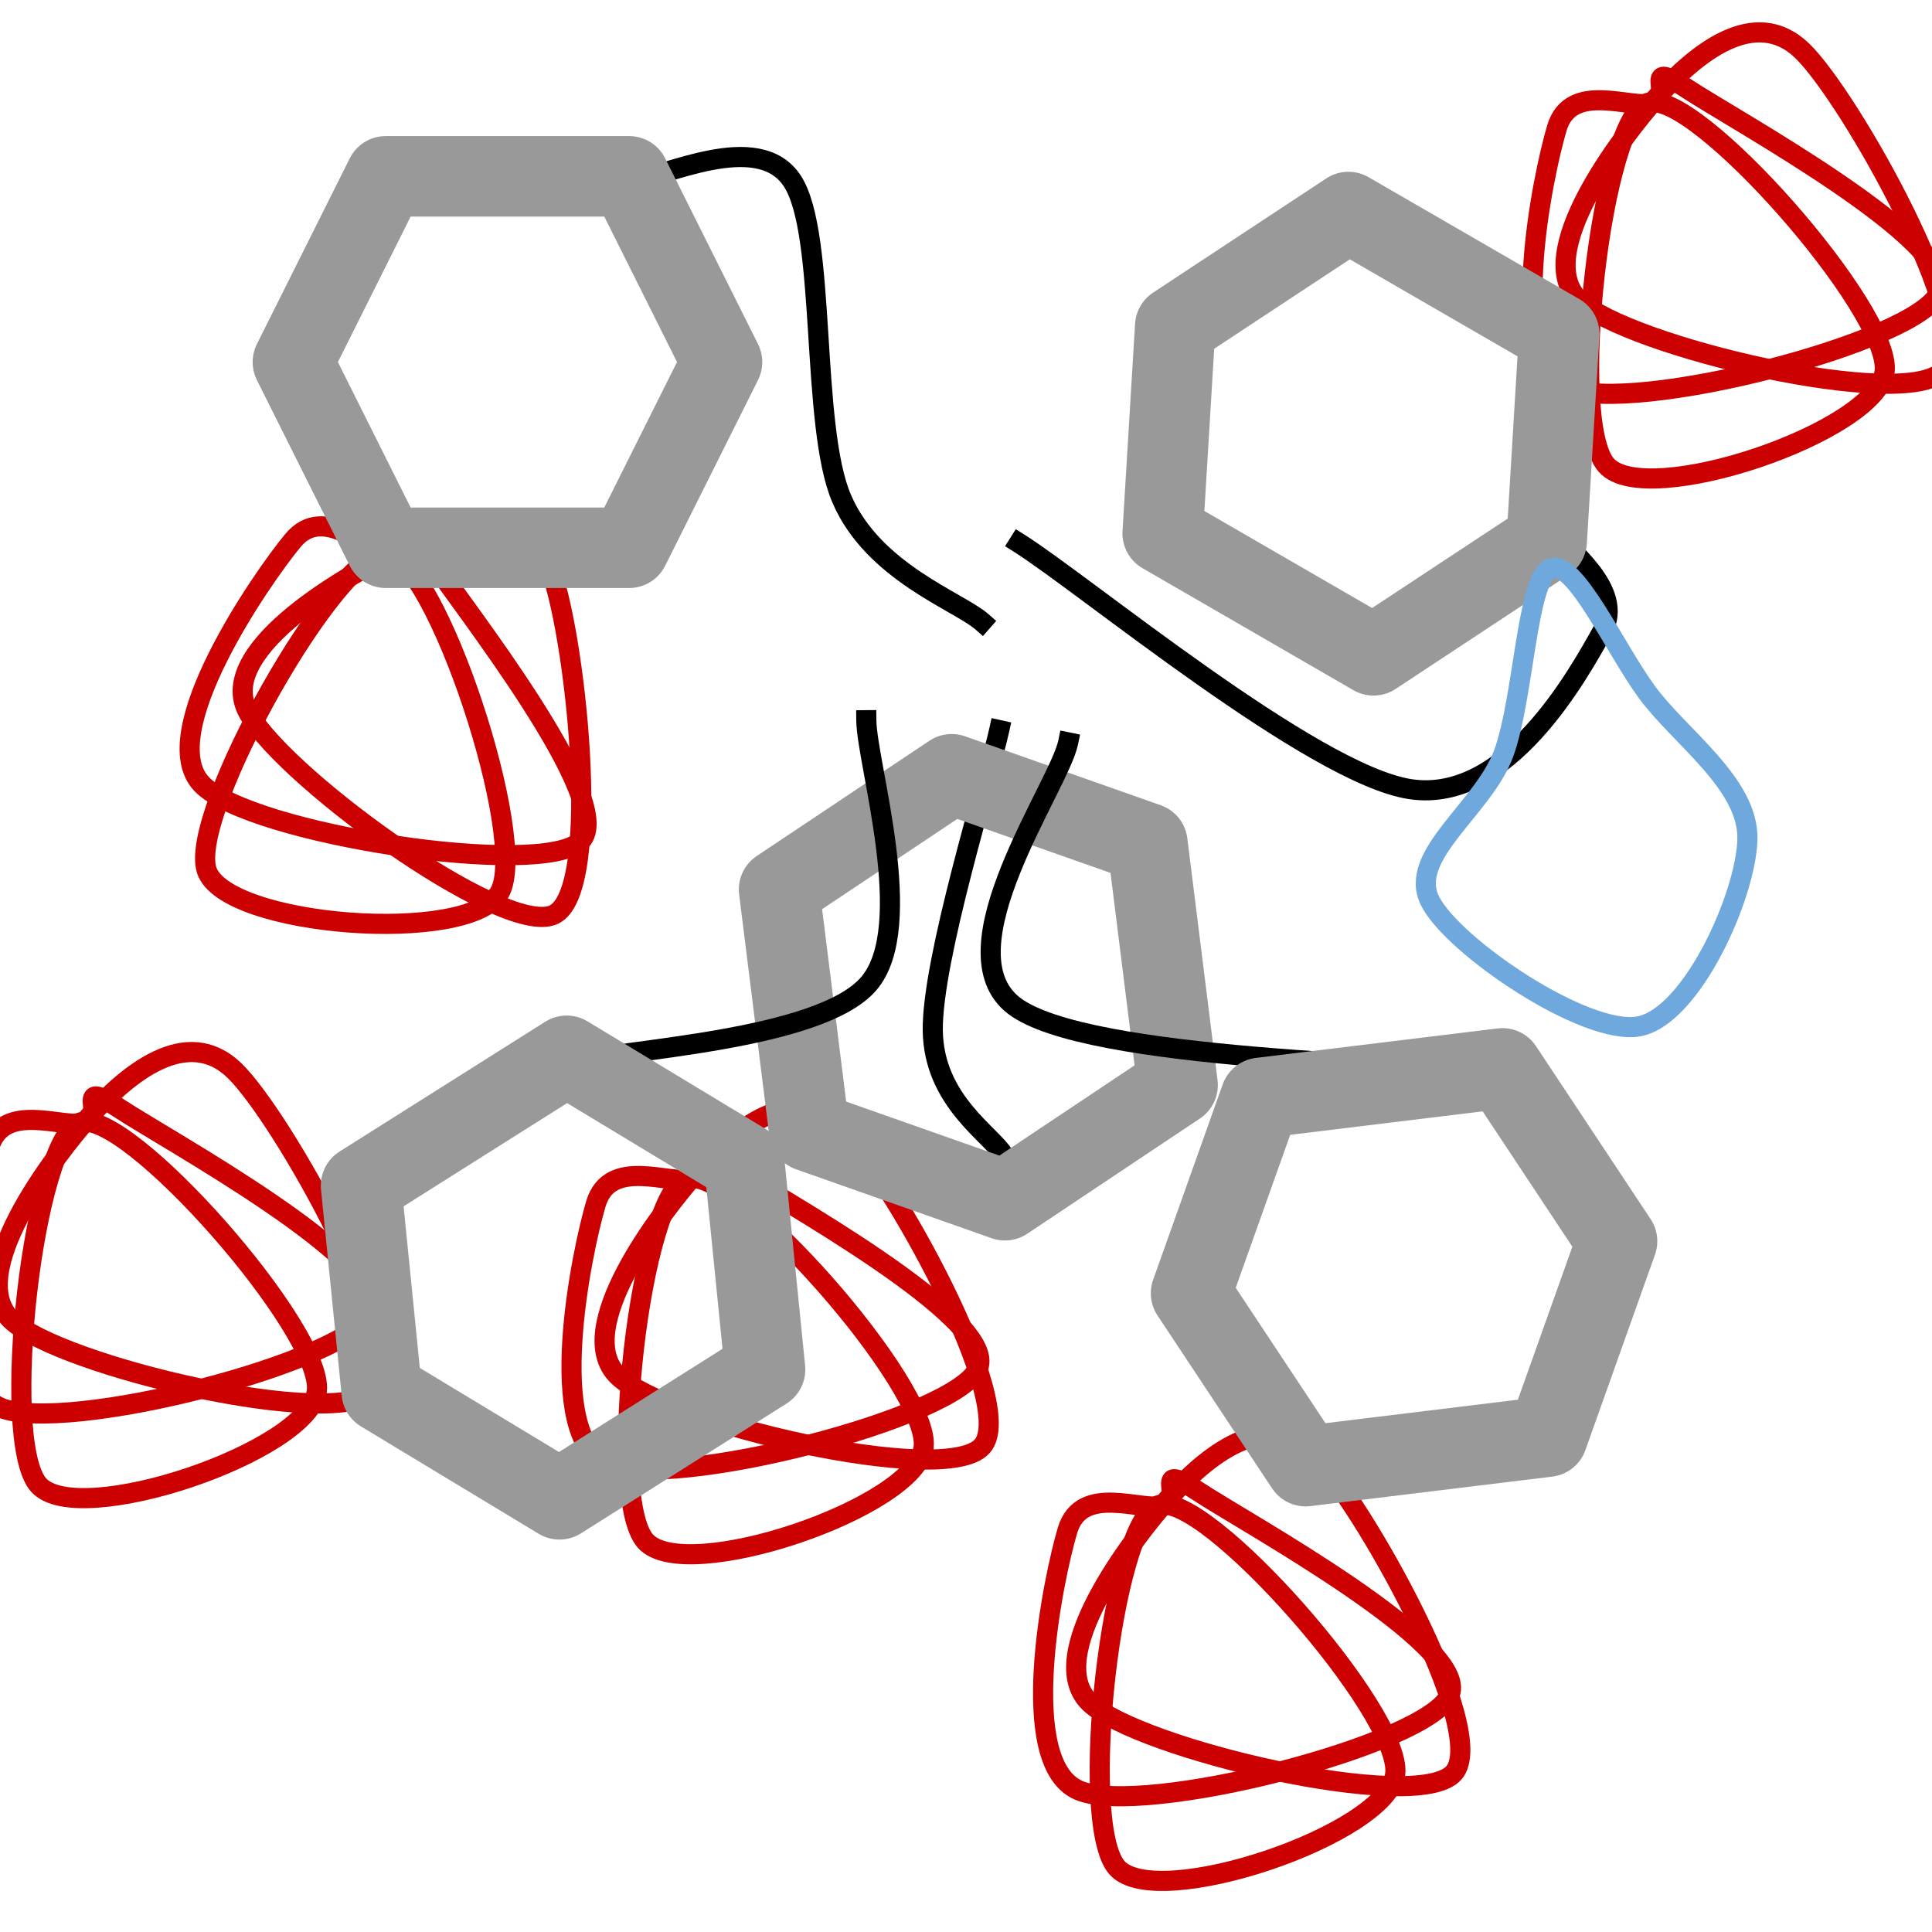 <svg version="1.1" viewBox="0.0 0.0 96.0 96.0" fill="none" stroke="none" stroke-linecap="square" stroke-miterlimit="10" xmlns:xlink="http://www.w3.org/1999/xlink" xmlns="http://www.w3.org/2000/svg"><clipPath id="p.0"><path d="m0 0l96.0 0l0 96.0l-96.0 0l0 -96.0z" clip-rule="nonzero"/></clipPath><g clip-path="url(#p.0)"><path fill="#000000" fill-opacity="0.0" d="m0 0l96.0 0l0 96.0l-96.0 0z" fill-rule="evenodd"/><path fill="#000000" fill-opacity="0.0" d="m34.128 58.563c-2.305 0.778 -4.022 15.786 -2.061 18.01c1.961 2.224 13.485 -1.666 13.829 -4.668c0.343 -3.002 -9.463 -14.12 -11.768 -13.342z" fill-rule="evenodd"/><path stroke="#cc0000" stroke-width="1.0" stroke-linejoin="round" stroke-linecap="butt" d="m34.128 58.563c-2.305 0.778 -4.022 15.786 -2.061 18.01c1.961 2.224 13.485 -1.666 13.829 -4.668c0.343 -3.002 -9.463 -14.12 -11.768 -13.342z" fill-rule="evenodd"/><path fill="#000000" fill-opacity="0.0" d="m34.399 58.583c1.08 -0.325 -0.679 -2.28 1.689 -0.716c2.368 1.564 13.505 7.625 12.518 10.102c-0.986 2.477 -15.271 6.119 -18.437 4.76c-3.166 -1.359 -1.264 -10.556 -0.559 -12.914c0.705 -2.358 3.709 -0.907 4.789 -1.232z" fill-rule="evenodd"/><path stroke="#cc0000" stroke-width="1.0" stroke-linejoin="round" stroke-linecap="butt" d="m34.399 58.583c1.08 -0.325 -0.679 -2.28 1.689 -0.716c2.368 1.564 13.505 7.625 12.518 10.102c-0.986 2.477 -15.271 6.119 -18.437 4.76c-3.166 -1.359 -1.264 -10.556 -0.559 -12.914c0.705 -2.358 3.709 -0.907 4.789 -1.232z" fill-rule="evenodd"/><path fill="#000000" fill-opacity="0.0" d="m34.643 58.211c1.847 -2.067 4.795 -4.511 7.155 -2.235c2.36 2.276 8.852 13.825 7.005 15.892c-1.847 2.067 -15.726 -1.215 -18.086 -3.491c-2.36 -2.276 2.08 -8.099 3.927 -10.166z" fill-rule="evenodd"/><path stroke="#cc0000" stroke-width="1.0" stroke-linejoin="round" stroke-linecap="butt" d="m34.643 58.211c1.847 -2.067 4.795 -4.511 7.155 -2.235c2.36 2.276 8.852 13.825 7.005 15.892c-1.847 2.067 -15.726 -1.215 -18.086 -3.491c-2.36 -2.276 2.08 -8.099 3.927 -10.166z" fill-rule="evenodd"/><path fill="#000000" fill-opacity="0.0" d="m49.895 57.436c-0.591 -1.04 -3.505 -2.713 -3.546 -6.239c-0.041 -3.526 2.752 -12.432 3.302 -14.919" fill-rule="evenodd"/><path stroke="#000000" stroke-width="1.0" stroke-linejoin="round" stroke-linecap="butt" d="m49.895 57.436c-0.591 -1.04 -3.505 -2.713 -3.546 -6.239c-0.041 -3.526 2.752 -12.432 3.302 -14.919" fill-rule="evenodd"/><path fill="#000000" fill-opacity="0.0" d="m47.29 38.473l9.722 3.426l1.502 12.015l-8.578 5.725l-9.722 -3.426l-1.502 -12.015z" fill-rule="evenodd"/><path stroke="#999999" stroke-width="4.0" stroke-linejoin="round" stroke-linecap="butt" d="m47.29 38.473l9.722 3.426l1.502 12.015l-8.578 5.725l-9.722 -3.426l-1.502 -12.015z" fill-rule="evenodd"/><path fill="#000000" fill-opacity="0.0" d="m48.795 30.899c-1.162 -1.019 -5.402 -2.467 -6.971 -6.115c-1.57 -3.649 -0.734 -13.127 -2.446 -15.777c-1.712 -2.65 -6.522 -0.101 -7.827 -0.121" fill-rule="evenodd"/><path stroke="#000000" stroke-width="1.0" stroke-linejoin="round" stroke-linecap="butt" d="m48.795 30.899c-1.162 -1.019 -5.402 -2.467 -6.971 -6.115c-1.57 -3.649 -0.734 -13.127 -2.446 -15.777c-1.712 -2.65 -6.522 -0.101 -7.827 -0.121" fill-rule="evenodd"/><path fill="#000000" fill-opacity="0.0" d="m50.63 26.984c3.241 2.038 14.613 11.495 19.444 12.228c4.83 0.734 8.336 -5.687 9.538 -7.827c1.203 -2.14 -1.936 -4.178 -2.323 -5.013" fill-rule="evenodd"/><path stroke="#000000" stroke-width="1.0" stroke-linejoin="round" stroke-linecap="butt" d="m50.63 26.984c3.241 2.038 14.613 11.495 19.444 12.228c4.83 0.734 8.336 -5.687 9.538 -7.827c1.203 -2.14 -1.936 -4.178 -2.323 -5.013" fill-rule="evenodd"/><path fill="#000000" fill-opacity="0.0" d="m43.047 35.787c0.021 2.181 2.549 10.253 0.123 13.087c-2.426 2.833 -12.231 3.261 -14.677 3.913" fill-rule="evenodd"/><path stroke="#000000" stroke-width="1.0" stroke-linejoin="round" stroke-linecap="butt" d="m43.047 35.787c0.021 2.181 2.549 10.253 0.123 13.087c-2.426 2.833 -12.231 3.261 -14.677 3.913" fill-rule="evenodd"/><path fill="#000000" fill-opacity="0.0" d="m53.077 36.89c-0.448 2.181 -6.277 10.332 -2.69 13.084c3.587 2.752 20.177 2.854 24.213 3.425" fill-rule="evenodd"/><path stroke="#000000" stroke-width="1.0" stroke-linejoin="round" stroke-linecap="butt" d="m53.077 36.89c-0.448 2.181 -6.277 10.332 -2.69 13.084c3.587 2.752 20.177 2.854 24.213 3.425" fill-rule="evenodd"/><path fill="#000000" fill-opacity="0.0" d="m19.2 27.471c-2.426 -0.183 -9.864 12.964 -8.927 15.777c0.938 2.813 13.066 3.729 14.554 1.1c1.488 -2.629 -3.202 -16.693 -5.627 -16.877z" fill-rule="evenodd"/><path stroke="#cc0000" stroke-width="1.0" stroke-linejoin="round" stroke-linecap="butt" d="m19.2 27.471c-2.426 -0.183 -9.864 12.964 -8.927 15.777c0.938 2.813 13.066 3.729 14.554 1.1c1.488 -2.629 -3.202 -16.693 -5.627 -16.877z" fill-rule="evenodd"/><path fill="#000000" fill-opacity="0.0" d="m19.442 27.596c1.121 0.122 0.265 -2.364 1.835 0c1.57 2.364 9.458 12.291 7.583 14.186c-1.875 1.895 -16.448 -0.327 -18.832 -2.814c-2.385 -2.487 2.956 -10.212 4.525 -12.108c1.569 -1.895 3.769 0.612 4.89 0.735z" fill-rule="evenodd"/><path stroke="#cc0000" stroke-width="1.0" stroke-linejoin="round" stroke-linecap="butt" d="m19.442 27.596c1.121 0.122 0.265 -2.364 1.835 0c1.57 2.364 9.458 12.291 7.583 14.186c-1.875 1.895 -16.448 -0.327 -18.832 -2.814c-2.385 -2.487 2.956 -10.212 4.525 -12.108c1.569 -1.895 3.769 0.612 4.89 0.735z" fill-rule="evenodd"/><path fill="#000000" fill-opacity="0.0" d="m19.811 27.349c2.507 -1.182 6.175 -2.282 7.459 0.735c1.284 3.017 2.754 16.183 0.247 17.365c-2.507 1.182 -14.004 -7.256 -15.289 -10.273c-1.284 -3.017 5.076 -6.645 7.583 -7.827z" fill-rule="evenodd"/><path stroke="#cc0000" stroke-width="1.0" stroke-linejoin="round" stroke-linecap="butt" d="m19.811 27.349c2.507 -1.182 6.175 -2.282 7.459 0.735c1.284 3.017 2.754 16.183 0.247 17.365c-2.507 1.182 -14.004 -7.256 -15.289 -10.273c-1.284 -3.017 5.076 -6.645 7.583 -7.827z" fill-rule="evenodd"/><path fill="#000000" fill-opacity="0.0" d="m14.554 17.99l4.614 -9.228l12.094 0l4.614 9.228l-4.614 9.228l-12.094 0z" fill-rule="evenodd"/><path stroke="#999999" stroke-width="4.0" stroke-linejoin="round" stroke-linecap="butt" d="m14.554 17.99l4.614 -9.228l12.094 0l4.614 9.228l-4.614 9.228l-12.094 0z" fill-rule="evenodd"/><path fill="#000000" fill-opacity="0.0" d="m81.879 5.109c-2.305 0.778 -4.022 15.786 -2.061 18.01c1.961 2.224 13.485 -1.666 13.829 -4.668c0.343 -3.002 -9.463 -14.12 -11.768 -13.342z" fill-rule="evenodd"/><path stroke="#cc0000" stroke-width="1.0" stroke-linejoin="round" stroke-linecap="butt" d="m81.879 5.109c-2.305 0.778 -4.022 15.786 -2.061 18.01c1.961 2.224 13.485 -1.666 13.829 -4.668c0.343 -3.002 -9.463 -14.12 -11.768 -13.342z" fill-rule="evenodd"/><path fill="#000000" fill-opacity="0.0" d="m82.15 5.129c1.08 -0.325 -0.679 -2.28 1.689 -0.716c2.368 1.564 13.505 7.625 12.518 10.102c-0.986 2.477 -15.271 6.119 -18.437 4.76c-3.166 -1.359 -1.264 -10.556 -0.559 -12.914c0.705 -2.358 3.709 -0.907 4.789 -1.232z" fill-rule="evenodd"/><path stroke="#cc0000" stroke-width="1.0" stroke-linejoin="round" stroke-linecap="butt" d="m82.15 5.129c1.08 -0.325 -0.679 -2.28 1.689 -0.716c2.368 1.564 13.505 7.625 12.518 10.102c-0.986 2.477 -15.271 6.119 -18.437 4.76c-3.166 -1.359 -1.264 -10.556 -0.559 -12.914c0.705 -2.358 3.709 -0.907 4.789 -1.232z" fill-rule="evenodd"/><path fill="#000000" fill-opacity="0.0" d="m82.393 4.757c1.847 -2.067 4.795 -4.511 7.155 -2.235c2.36 2.276 8.852 13.825 7.005 15.892c-1.847 2.067 -15.726 -1.215 -18.086 -3.491c-2.36 -2.276 2.08 -8.099 3.927 -10.166z" fill-rule="evenodd"/><path stroke="#cc0000" stroke-width="1.0" stroke-linejoin="round" stroke-linecap="butt" d="m82.393 4.757c1.847 -2.067 4.795 -4.511 7.155 -2.235c2.36 2.276 8.852 13.825 7.005 15.892c-1.847 2.067 -15.726 -1.215 -18.086 -3.491c-2.36 -2.276 2.08 -8.099 3.927 -10.166z" fill-rule="evenodd"/><path fill="#000000" fill-opacity="0.0" d="m58.397 16.21l8.605 -5.675l10.474 6.059l-0.623 10.293l-8.605 5.675l-10.474 -6.059z" fill-rule="evenodd"/><path stroke="#999999" stroke-width="4.0" stroke-linejoin="round" stroke-linecap="butt" d="m58.397 16.21l8.605 -5.675l10.474 6.059l-0.623 10.293l-8.605 5.675l-10.474 -6.059z" fill-rule="evenodd"/><path fill="#000000" fill-opacity="0.0" d="m57.561 74.794c-2.305 0.778 -4.022 15.786 -2.061 18.01c1.961 2.224 13.485 -1.666 13.829 -4.668c0.343 -3.002 -9.463 -14.12 -11.768 -13.342z" fill-rule="evenodd"/><path stroke="#cc0000" stroke-width="1.0" stroke-linejoin="round" stroke-linecap="butt" d="m57.561 74.794c-2.305 0.778 -4.022 15.786 -2.061 18.01c1.961 2.224 13.485 -1.666 13.829 -4.668c0.343 -3.002 -9.463 -14.12 -11.768 -13.342z" fill-rule="evenodd"/><path fill="#000000" fill-opacity="0.0" d="m57.832 74.814c1.08 -0.325 -0.679 -2.28 1.689 -0.716c2.368 1.564 13.505 7.625 12.518 10.102c-0.986 2.477 -15.271 6.119 -18.437 4.76c-3.166 -1.359 -1.264 -10.556 -0.559 -12.914c0.705 -2.358 3.709 -0.907 4.789 -1.232z" fill-rule="evenodd"/><path stroke="#cc0000" stroke-width="1.0" stroke-linejoin="round" stroke-linecap="butt" d="m57.832 74.814c1.08 -0.325 -0.679 -2.28 1.689 -0.716c2.368 1.564 13.505 7.625 12.518 10.102c-0.986 2.477 -15.271 6.119 -18.437 4.76c-3.166 -1.359 -1.264 -10.556 -0.559 -12.914c0.705 -2.358 3.709 -0.907 4.789 -1.232z" fill-rule="evenodd"/><path fill="#000000" fill-opacity="0.0" d="m58.076 74.442c1.847 -2.067 4.795 -4.511 7.155 -2.235c2.36 2.276 8.852 13.825 7.005 15.892c-1.847 2.067 -15.726 -1.215 -18.086 -3.491c-2.36 -2.276 2.08 -8.099 3.927 -10.166z" fill-rule="evenodd"/><path stroke="#cc0000" stroke-width="1.0" stroke-linejoin="round" stroke-linecap="butt" d="m58.076 74.442c1.847 -2.067 4.795 -4.511 7.155 -2.235c2.36 2.276 8.852 13.825 7.005 15.892c-1.847 2.067 -15.726 -1.215 -18.086 -3.491c-2.36 -2.276 2.08 -8.099 3.927 -10.166z" fill-rule="evenodd"/><path fill="#000000" fill-opacity="0.0" d="m3.976 55.775c-2.305 0.778 -4.022 15.786 -2.061 18.01c1.961 2.224 13.485 -1.666 13.829 -4.668c0.343 -3.002 -9.463 -14.12 -11.768 -13.342z" fill-rule="evenodd"/><path stroke="#cc0000" stroke-width="1.0" stroke-linejoin="round" stroke-linecap="butt" d="m3.976 55.775c-2.305 0.778 -4.022 15.786 -2.061 18.01c1.961 2.224 13.485 -1.666 13.829 -4.668c0.343 -3.002 -9.463 -14.12 -11.768 -13.342z" fill-rule="evenodd"/><path fill="#000000" fill-opacity="0.0" d="m4.247 55.795c1.08 -0.325 -0.679 -2.28 1.689 -0.716c2.368 1.564 13.505 7.625 12.518 10.102c-0.986 2.477 -15.271 6.119 -18.437 4.76c-3.166 -1.359 -1.264 -10.556 -0.559 -12.914c0.705 -2.358 3.709 -0.907 4.789 -1.232z" fill-rule="evenodd"/><path stroke="#cc0000" stroke-width="1.0" stroke-linejoin="round" stroke-linecap="butt" d="m4.247 55.795c1.08 -0.325 -0.679 -2.28 1.689 -0.716c2.368 1.564 13.505 7.625 12.518 10.102c-0.986 2.477 -15.271 6.119 -18.437 4.76c-3.166 -1.359 -1.264 -10.556 -0.559 -12.914c0.705 -2.358 3.709 -0.907 4.789 -1.232z" fill-rule="evenodd"/><path fill="#000000" fill-opacity="0.0" d="m4.49 55.424c1.847 -2.067 4.795 -4.511 7.155 -2.235c2.36 2.276 8.852 13.825 7.005 15.892c-1.847 2.067 -15.726 -1.215 -18.086 -3.491c-2.36 -2.276 2.08 -8.099 3.927 -10.166z" fill-rule="evenodd"/><path stroke="#cc0000" stroke-width="1.0" stroke-linejoin="round" stroke-linecap="butt" d="m4.49 55.424c1.847 -2.067 4.795 -4.511 7.155 -2.235c2.36 2.276 8.852 13.825 7.005 15.892c-1.847 2.067 -15.726 -1.215 -18.086 -3.491c-2.36 -2.276 2.08 -8.099 3.927 -10.166z" fill-rule="evenodd"/><path fill="#000000" fill-opacity="0.0" d="m18.97 69.166l-1.029 -10.256l10.216 -6.448l8.829 5.334l1.029 10.256l-10.216 6.448z" fill-rule="evenodd"/><path stroke="#999999" stroke-width="4.0" stroke-linejoin="round" stroke-linecap="butt" d="m18.97 69.166l-1.029 -10.256l10.216 -6.448l8.829 5.334l1.029 10.256l-10.216 6.448z" fill-rule="evenodd"/><path fill="#000000" fill-opacity="0.0" d="m59.183 64.261l3.457 -9.708l12.016 -1.466l5.693 8.591l-3.457 9.708l-12.016 1.466z" fill-rule="evenodd"/><path stroke="#999999" stroke-width="4.0" stroke-linejoin="round" stroke-linecap="butt" d="m59.183 64.261l3.457 -9.708l12.016 -1.466l5.693 8.591l-3.457 9.708l-12.016 1.466z" fill-rule="evenodd"/><path fill="#000000" fill-opacity="0.0" d="m77.045 28.249c-1.182 0.51 -1.324 6.422 -2.323 9.173c-0.999 2.752 -4.79 5.073 -3.669 7.336c1.121 2.262 7.765 6.748 10.394 6.239c2.629 -0.51 5.319 -6.524 5.381 -9.297c0.061 -2.772 -3.383 -5.094 -5.013 -7.336c-1.63 -2.242 -3.587 -6.625 -4.769 -6.115z" fill-rule="evenodd"/><path stroke="#6fa8dc" stroke-width="1.0" stroke-linejoin="round" stroke-linecap="butt" d="m77.045 28.249c-1.182 0.51 -1.324 6.422 -2.323 9.173c-0.999 2.752 -4.79 5.073 -3.669 7.336c1.121 2.262 7.765 6.748 10.394 6.239c2.629 -0.51 5.319 -6.524 5.381 -9.297c0.061 -2.772 -3.383 -5.094 -5.013 -7.336c-1.63 -2.242 -3.587 -6.625 -4.769 -6.115z" fill-rule="evenodd"/></g></svg>